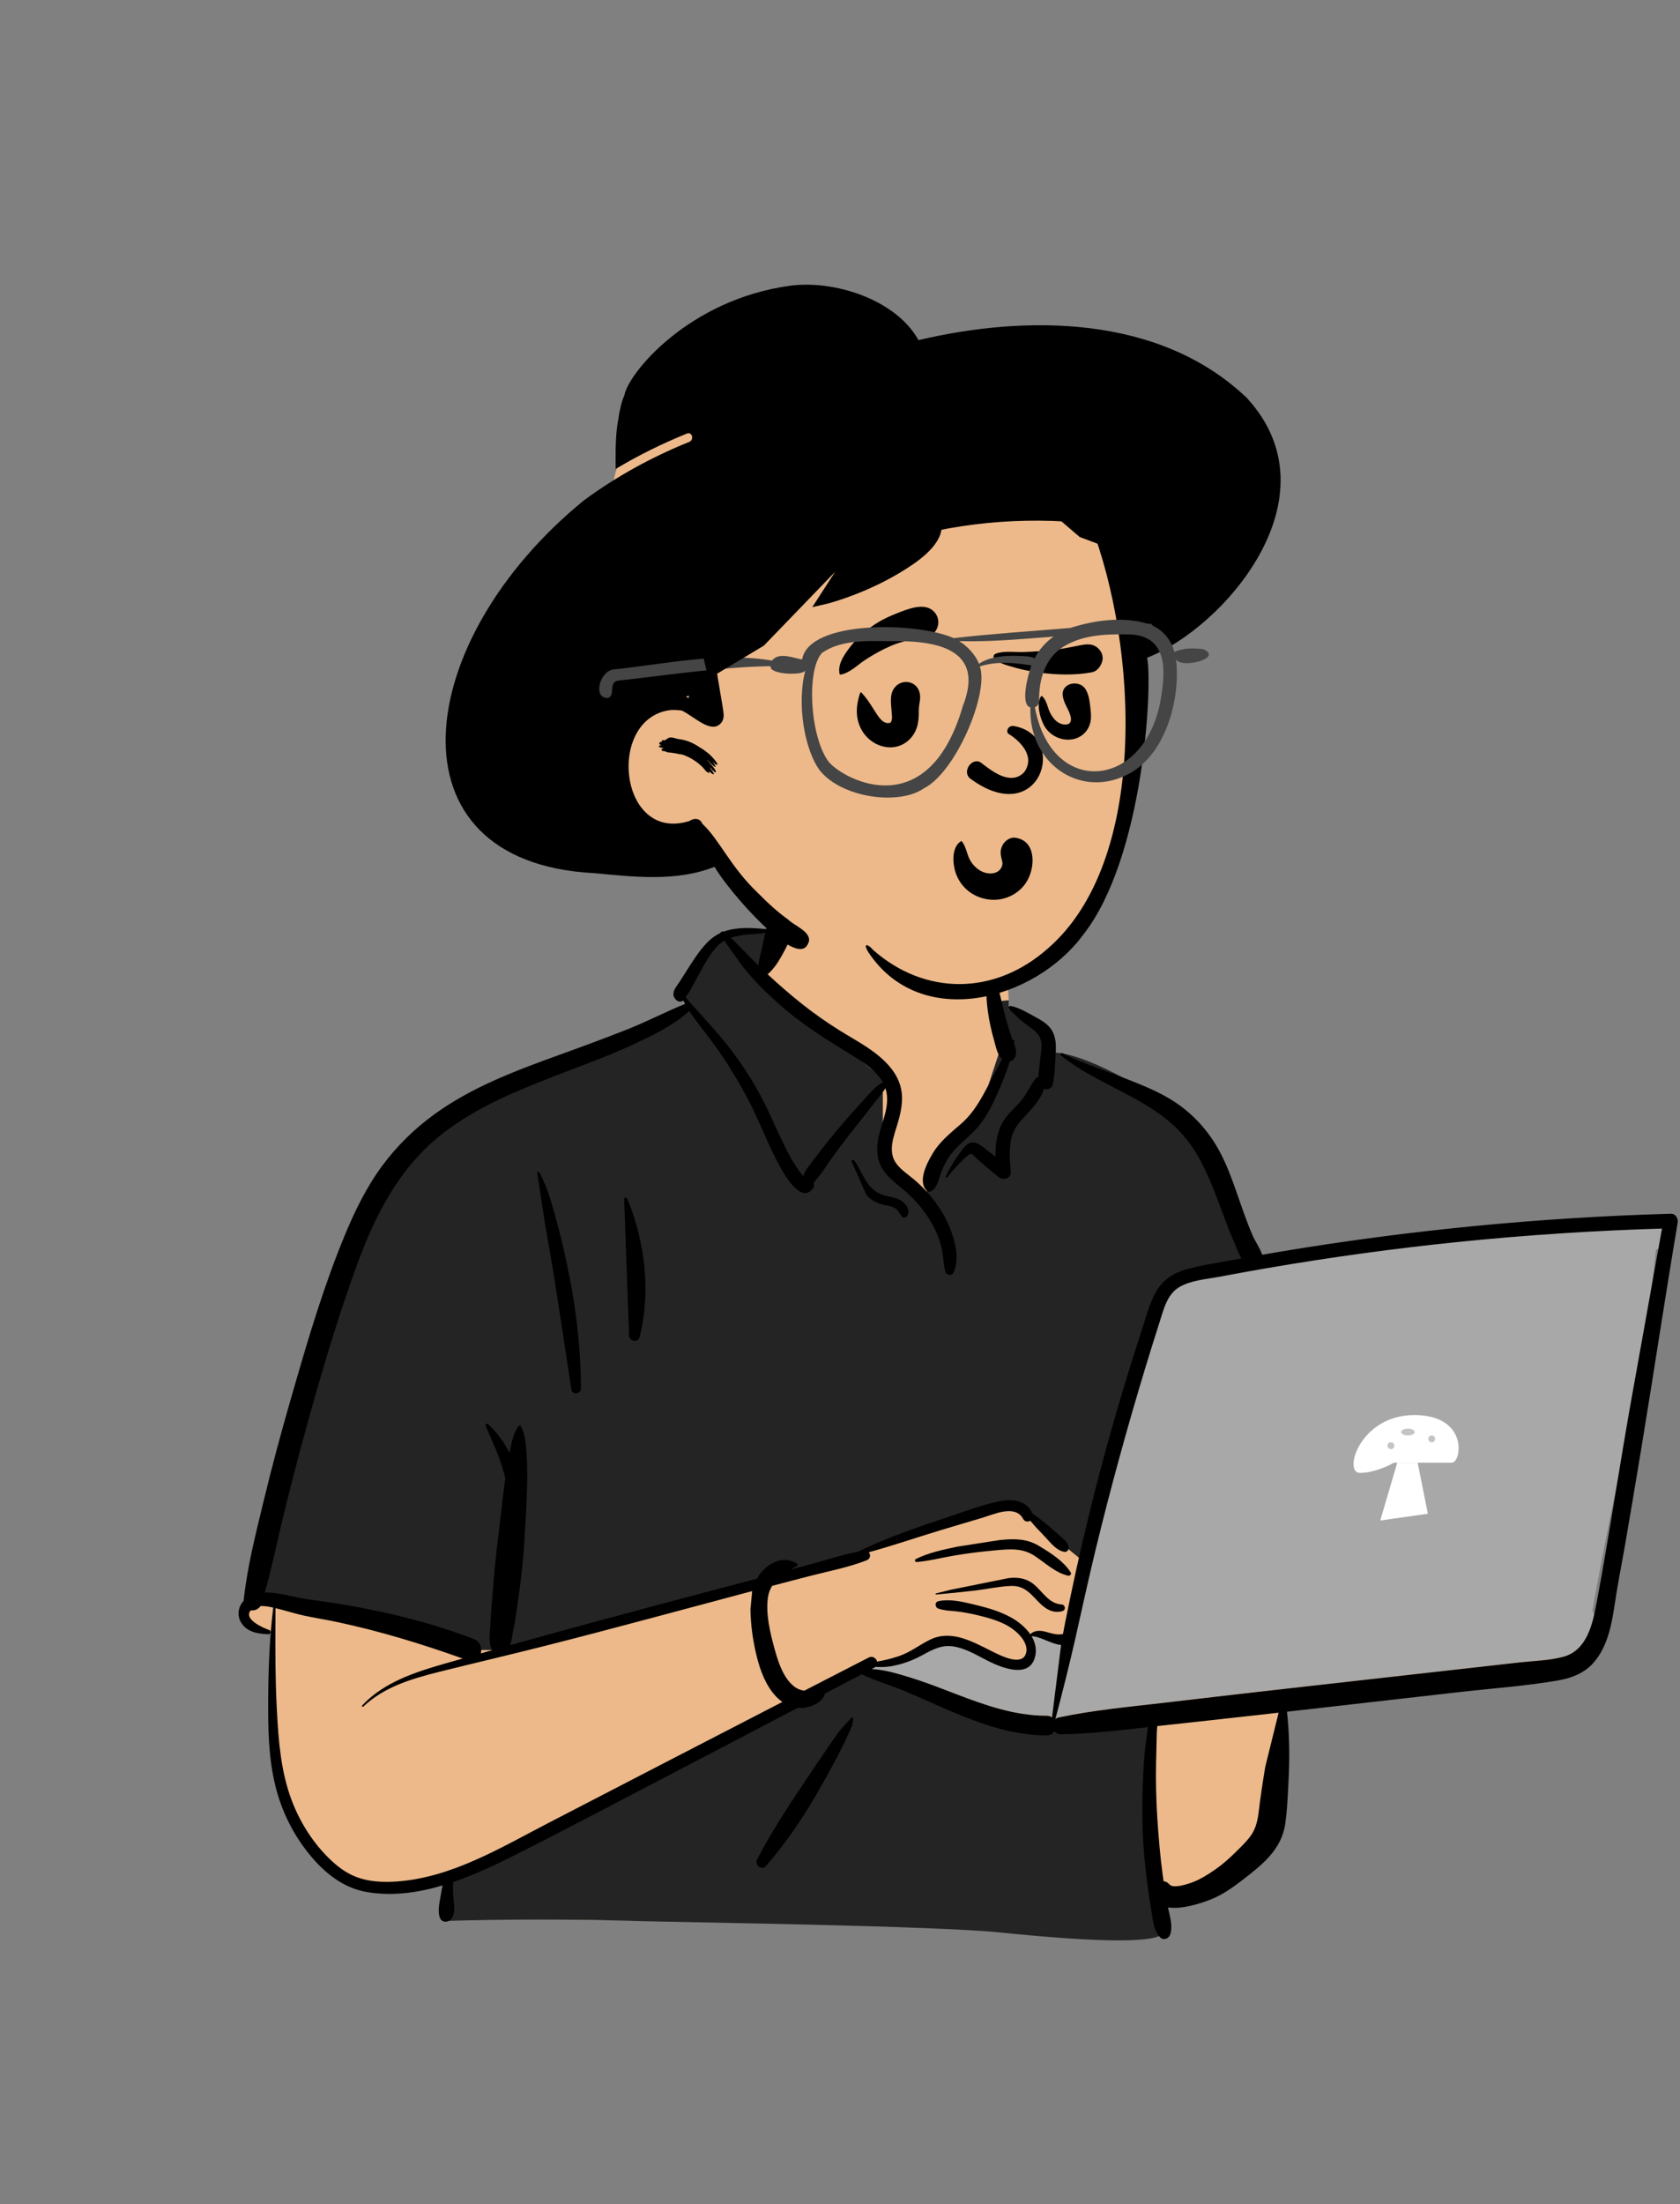 <svg width="247" height="324" viewBox="0 0 247 324" fill="none" xmlns="http://www.w3.org/2000/svg">
<rect x="0" y="0" width="247" height="324" fill="#808080" stroke="none"/>
<path fill-rule="evenodd" clip-rule="evenodd" d="M241.496 179.325C238.479 179.621 235.463 179.917 232.446 180.213C217.998 181.317 203.555 183.624 189.218 185.008C188.861 184.427 188.162 184.522 187.738 184.926C186.307 184.801 184.704 183.707 183.408 184.845C183.366 184.839 183.323 184.832 183.281 184.828C180.973 180.397 179.379 175.672 177.83 170.94C176.842 168.031 175.513 165.214 173.056 163.261C168.864 160.35 159.258 154.446 154.335 154.694C154.254 153.813 153.843 152.904 153.168 152.317C154.655 149.781 148.71 148.126 148.29 148.42C148.559 139.947 144.575 132.589 135.791 130.902C127.921 129.262 116.727 128.986 112.495 137.214C112.03 137.161 107.274 137.137 106.814 137.188C106.098 136.282 98.241 144.871 101.461 147.862C72.671 160.602 56.301 159.082 48.333 194.899C47.255 198.264 47.177 201.946 46.039 205.236C41.992 214.69 38.71 224.756 37.893 235.043C35.92 235.549 35.693 239.029 37.978 239.533C38.851 239.725 39.581 239.988 40.218 240.487C39.72 248.917 41.758 268.174 43.042 268.114C45.661 276.451 57.34 278.803 65.608 275.874C64.183 278.557 65.608 280.243 65.608 281.677C95.361 282.803 127.892 282.154 157.636 283.698C161.44 283.644 165.442 284.633 169.195 284.064C171.484 283.515 171.487 279.915 169.166 279.47L179.309 277.266C179.083 277.181 183.491 274.248 186.822 268.767C189.923 262.635 187.813 255.234 189.218 248.565C200.192 247.667 211.347 247.283 222.202 245.424C223.681 249.854 230.088 244.556 232.124 242.425C232.122 242.422 232.119 242.418 232.117 242.415C233.102 242.145 233.892 241.221 233.919 240.127C234.61 239.139 234.755 237.747 234.092 236.792C237.13 219.257 241.761 201.353 243.435 183.653C244.027 183.522 244.584 183.263 245.056 182.863L245.018 182.824C245.818 181.932 245.974 180.391 244.64 179.632C243.563 179.02 242.664 179.21 241.496 179.325Z" fill="#EDB98A"/>
<path fill-rule="evenodd" clip-rule="evenodd" d="M126.761 244.955L129.085 246.434L148.099 252.564L159.718 254.043L169.225 252.564V268.838L171.127 284.055C170.282 285.605 162.254 285.605 147.042 284.055C137.345 283.067 101.906 282.587 93.838 282.376L93.38 282.364C83.899 282.09 74.532 282.09 65.282 282.364V276.657L91.69 263.554L115.352 250.239L126.761 244.955ZM113.288 135.884L115.034 137.188L111.221 143.455L129.795 158.484V170.489L135.675 176.052L139.036 170.489L143.772 164.188L147.137 153.975L145.991 147.246L148.296 147.029C148.307 147.489 148.305 147.953 148.29 148.42C148.71 148.126 154.655 149.781 153.168 152.317C153.843 152.904 154.254 153.813 154.335 154.694C159.258 154.446 168.864 160.35 173.056 163.261C175.513 165.215 176.842 168.031 177.83 170.94L178.063 171.65L178.303 172.378L178.545 173.106C179.882 177.108 181.326 181.074 183.281 184.828C183.323 184.832 183.366 184.839 183.408 184.845C184.704 183.707 186.307 184.801 187.738 184.926C188.152 184.532 188.828 184.431 189.192 184.969L189.218 185.008L171.393 188.521L159.633 229.786L149.393 221.47L143.896 222.288L129.38 227.525L112.497 231.912L73.955 242.542H69.047L40.487 235.643L37.913 234.793C38.763 224.593 42.025 214.613 46.039 205.236C47.177 201.946 47.255 198.264 48.333 194.9C56.301 159.082 72.671 160.603 101.461 147.862C98.241 144.871 106.098 136.282 106.814 137.188L106.859 137.184L106.956 137.179L107.082 137.175C108.205 137.142 112.077 137.167 112.495 137.214C112.737 136.743 113.002 136.3 113.288 135.884Z" fill="#242424"/>
<path fill-rule="evenodd" clip-rule="evenodd" d="M244.345 180.578L243.814 183.538C243.688 183.579 243.56 183.614 243.43 183.643C243.263 185.407 243.067 187.174 242.845 188.942L239.554 207.295C238.986 210.542 238.447 213.796 237.912 217.051L237.203 220.548L236.764 222.721C235.816 227.427 234.895 232.117 234.087 236.782C234.209 236.958 234.304 237.148 234.373 237.348L234.31 237.611L234.267 237.787L234.223 237.96C233.585 240.412 232.476 242.789 229.862 243.511C227.89 244.055 225.726 244.104 223.689 244.319L223.464 244.343L187.832 248.352C183.526 248.836 179.223 249.335 174.92 249.839L171.189 250.277C165.99 250.879 160.761 251.353 155.638 252.443C155.45 252.483 155.294 252.559 155.167 252.658C156.198 248.751 157.186 244.85 158.081 240.904C159.088 236.463 160.044 232.013 161.121 227.588C163.292 218.673 165.725 209.817 168.389 201.037C168.948 199.194 169.52 197.355 170.104 195.52L170.514 194.238L170.83 193.216C171.318 191.657 171.923 190.055 173.355 189.196C175.031 188.19 177.317 188.023 179.218 187.675L180.505 187.433C182.431 187.074 184.359 186.728 186.29 186.396C195.534 184.805 204.831 183.529 214.162 182.571C223.871 181.573 233.615 180.925 243.37 180.608L244.345 180.578ZM155.905 241.773L155.996 241.78L154.665 252.424C154.452 252.275 154.182 252.184 153.852 252.185C149.486 252.197 145.301 250.802 141.253 249.267L140.637 249.032L138.918 248.371C137.171 247.702 135.415 247.047 133.626 246.504L132.903 246.285L132.535 246.177C131.181 245.781 129.756 245.422 128.347 245.332L128.155 245.322L128.565 245.106C128.625 245.075 128.678 245.039 128.725 245.001C129.5 245.059 130.277 245.043 131.095 244.896C132.634 244.619 134.13 244.083 135.503 243.338L136.117 243.005L136.368 242.872L136.534 242.786L136.699 242.702C137.879 242.114 139.007 241.746 140.496 242.059C142.187 242.415 143.669 243.327 145.194 244.097L145.464 244.232L145.646 244.32L145.832 244.407L146.019 244.493C148.081 245.421 151.361 246.422 152.152 243.619C152.469 242.492 152.22 241.437 151.67 240.512C152.696 240.423 154.531 241.634 155.905 241.773ZM207.217 206.704L207.242 206.831C207.533 208.401 206.802 209.903 205.696 210.998C204.789 211.896 203.183 212.395 202.728 213.686C202.469 214.421 202.745 215.118 203.277 215.604L203.154 215.664L203.034 215.725L202.917 215.787L202.803 215.85L202.692 215.912C200.885 216.951 199.413 218.64 201.043 220.68C202.892 222.995 206.756 223.07 209.478 222.889L209.661 222.876C212.301 222.678 215.427 221.791 216.858 219.353C217.515 218.234 217.443 216.882 216.528 215.924C215.975 215.347 214.991 214.754 214.088 214.684C214.127 214.175 214.067 213.683 213.888 213.268C213.501 212.372 212.471 211.768 211.477 211.746C211.558 209.842 210.033 207.962 208.911 206.44L208.796 206.284L208.685 206.13C208.17 205.413 207.068 205.815 207.217 206.704ZM208.723 208.731L209.746 212.563L209.728 212.595C209.368 213.279 210.313 214.056 210.873 213.481L210.929 213.42C211.594 212.733 212.614 213.657 212.627 214.388C212.645 215.417 211.976 216.212 211.178 216.738L211.122 216.774L210.975 216.866C210.32 217.299 210.816 218.204 211.535 218.094C212.426 217.957 213.156 217.251 213.606 216.368C214.087 216.506 214.634 216.489 215.141 216.773C216.417 217.487 215.683 218.736 214.852 219.491L214.818 219.521L214.75 219.58C213.226 220.88 211.15 221.332 209.194 221.429L209.081 221.434C207.104 221.519 204.529 221.547 202.836 220.384C201.781 219.661 201.476 218.634 202.368 217.662C202.873 217.113 203.382 216.559 203.906 216.023C204.691 216.398 205.392 216.246 206.195 215.891C206.298 215.846 206.241 215.688 206.14 215.688C205.697 215.688 204.072 214.865 203.993 214.34C203.92 213.854 204.819 213.444 205.256 213.209L205.32 213.174L205.375 213.142C205.832 212.865 206.262 212.542 206.655 212.18C207.654 211.261 208.379 210.108 208.696 208.846L208.723 208.731Z" fill="#A8A8A8"/>
<path fill-rule="evenodd" clip-rule="evenodd" d="M113.043 135.303C113.94 133.049 116.97 133.925 116.632 136.293C116.43 137.711 115.654 139.209 114.956 140.452C114.388 141.463 113.741 142.451 112.862 143.209C114.426 144.668 116.048 146.074 117.712 147.409C119.528 148.866 121.437 150.208 123.411 151.442C125.141 152.524 126.95 153.483 128.581 154.717C130.098 155.865 131.479 157.246 132.183 159.048C132.931 160.967 132.606 162.949 132.054 164.867L131.991 165.084C131.428 166.984 130.452 169.274 131.805 171.064C132.493 171.976 133.494 172.621 134.359 173.35C135.127 173.997 135.848 174.702 136.509 175.458C137.951 177.107 139.124 178.962 139.864 181.03L139.93 181.218C140.564 183.048 141.028 185.29 140.171 187.087C139.925 187.602 139.132 187.434 138.994 186.933C138.683 185.797 138.699 184.607 138.438 183.454C138.166 182.256 137.714 181.119 137.123 180.042C135.981 177.96 134.434 176.182 132.606 174.678L132.058 174.233C130.632 173.062 129.322 171.82 129.033 169.883C128.723 167.81 129.553 165.835 130.087 163.873C130.459 162.505 130.58 161.194 130.178 159.959C129.687 160.761 129.017 161.522 128.487 162.201C127.431 163.554 126.366 164.898 125.303 166.246C124.213 167.627 123.15 169.03 122.138 170.47C121.685 171.114 121.237 171.761 120.791 172.41C120.455 172.897 119.987 173.384 119.621 173.881C119.71 174.147 119.703 174.454 119.542 174.671C117.602 177.294 114.841 171.821 114.121 170.439C112.655 167.623 111.564 164.632 110.093 161.816C108.568 158.898 106.833 156.057 104.898 153.393C103.728 151.782 102.416 150.268 101.346 148.605C98.824 150.893 95.505 152.426 92.457 153.817C89.108 155.345 85.629 156.593 82.195 157.918L81.18 158.312C75.264 160.622 69.203 163.16 64.285 167.263C58.506 172.085 55.088 178.805 52.542 185.764C49.613 193.775 47.189 202.002 44.929 210.224C43.773 214.431 42.676 218.657 41.644 222.897C40.736 226.632 39.982 230.404 38.93 234.1C41.064 234.025 43.497 234.851 45.319 235.09C53.622 236.177 61.813 237.91 69.651 240.911C70.62 241.282 70.9 242.249 70.689 243.033C71.247 242.875 71.805 242.716 72.364 242.559C71.752 241.621 72.044 239.944 72.092 238.905L72.095 238.834C72.144 237.449 72.294 236.062 72.392 234.68C72.577 232.044 72.819 229.428 73.14 226.808L73.222 226.153C73.585 223.302 73.855 220.435 74.251 217.589L74.298 217.263C74.108 216.535 73.886 215.816 73.654 215.1C73.034 213.193 72.159 211.397 71.392 209.55C71.302 209.332 71.612 209.207 71.756 209.338C73.055 210.506 74.086 211.989 74.915 213.539C74.929 213.466 74.942 213.393 74.957 213.32L75.051 212.854C75.285 211.719 75.568 210.524 76.264 209.603C76.339 209.505 76.485 209.485 76.555 209.603C77.222 210.731 77.296 212.16 77.399 213.443C77.515 214.895 77.529 216.366 77.509 217.822C77.469 220.667 77.268 223.52 77.109 226.361C76.952 229.153 76.644 231.909 76.248 234.673L76.172 235.191C75.978 236.507 75.82 237.839 75.564 239.146L75.492 239.502C75.355 240.15 75.271 241.063 74.999 241.822C82 239.869 89.012 237.96 96.037 236.084C101.114 234.729 106.197 233.393 111.277 232.05C111.545 231.566 111.879 231.115 112.296 230.711C113.668 229.382 115.488 228.788 117.156 229.812C117.292 229.895 117.303 230.108 117.156 230.189C116.836 230.363 116.516 230.543 116.201 230.729L119.252 229.903C121.532 229.285 123.84 228.512 126.174 228.081C130.472 225.959 135.096 224.423 139.624 222.905L140.158 222.724C142.476 221.933 144.874 221.048 147.27 220.61C149.024 220.289 151.082 220.676 151.788 222.473C152.68 223.062 153.52 223.754 154.331 224.434C154.917 224.926 155.479 225.448 156.05 225.957L156.155 226.05C156.622 226.455 156.992 226.727 157.107 227.372C157.166 227.705 156.954 228.156 156.544 228.112C155.286 227.977 154.264 226.519 153.411 225.649C152.753 224.976 152.089 224.28 151.487 223.54C151.137 223.731 150.656 223.697 150.433 223.274C149.276 221.083 146.107 222.601 144.354 223.121L141.842 223.865C140.586 224.237 139.33 224.612 138.077 224.992C134.633 226.039 131.205 227.21 127.729 228.171C128.04 228.513 127.997 229.121 127.407 229.352C124.686 230.42 121.701 230.973 118.875 231.705C117.09 232.169 115.306 232.634 113.524 233.103C113.218 233.598 112.998 234.159 112.905 234.811C112.565 237.21 113.221 239.978 113.861 242.298L113.957 242.644C114.482 244.51 115.255 246.797 116.864 247.975C117.257 248.262 117.757 248.462 118.261 248.507C121.41 246.885 124.56 245.264 127.711 243.645C128.294 243.345 128.834 243.751 128.965 244.234C130.076 244.052 131.184 243.764 132.194 243.421C133.89 242.845 135.215 241.746 136.805 240.986C139.883 239.515 143.025 241.321 145.781 242.695L146.416 243.007C147.651 243.607 150.222 244.759 150.815 243.119C151.388 241.532 149.575 239.836 148.404 239.122C147.009 238.27 145.384 237.815 143.806 237.435C142.906 237.218 141.994 237.041 141.077 236.912C140.037 236.766 138.962 236.788 137.96 236.45C137.463 236.283 137.386 235.492 137.96 235.361C139.502 235.01 141.343 235.393 142.952 235.784L143.793 235.992C145.414 236.39 147.05 236.889 148.527 237.683C149.6 238.26 150.734 239.137 151.474 240.211C152.117 239.614 152.917 239.634 153.75 239.855L154.203 239.981C154.95 240.188 155.555 240.331 156.282 240.187C156.379 239.658 156.478 239.129 156.583 238.6C157.619 233.398 158.755 228.215 160.009 223.061C162.171 214.17 164.672 205.376 167.493 196.673L167.776 195.803C168.427 193.812 168.95 191.643 169.999 189.815C170.991 188.085 172.58 187.089 174.468 186.562C176.611 185.963 178.862 185.65 181.048 185.246C181.535 185.156 182.024 185.07 182.512 184.981C182.1 184.236 181.792 183.391 181.515 182.742L181.466 182.629C180.87 181.271 180.335 179.888 179.819 178.497L179.432 177.452C178.499 174.934 177.536 172.458 176.224 170.104C174.843 167.626 173.011 165.6 170.728 163.923C166.072 160.505 160.46 158.761 155.944 155.107C155.759 154.958 155.996 154.702 156.184 154.796C159.233 156.329 162.525 157.371 165.697 158.619L166.322 158.866C168.829 159.86 171.375 160.942 173.544 162.552C175.963 164.347 177.869 166.576 179.301 169.226C180.712 171.839 181.615 174.763 182.61 177.554L182.877 178.297C183.278 179.412 183.693 180.524 184.168 181.609C184.546 182.471 185.25 183.454 185.57 184.438C186.446 184.286 187.321 184.134 188.198 183.987C207.184 180.816 226.382 178.953 245.623 178.408C246.375 178.387 246.765 179.105 246.654 179.762C244.807 190.685 243.166 201.645 241.366 212.576C240.58 217.347 239.779 222.114 238.958 226.879C238.543 229.293 238.062 231.698 237.669 234.115C237.351 236.068 237.12 238.036 236.575 239.943C236.085 241.653 235.335 243.302 234.101 244.606C232.772 246.013 230.917 246.694 229.049 247.015C224.308 247.831 219.445 248.165 214.666 248.709L189.219 251.605C189.591 254.986 189.619 258.315 189.448 261.735L189.351 263.603C189.271 265.105 189.176 266.609 188.961 268.096C188.69 269.96 187.838 271.539 186.582 272.932C185.428 274.211 184.027 275.303 182.664 276.348C181.25 277.434 179.788 278.482 178.125 279.154L177.909 279.24C176.449 279.809 173.712 280.692 171.718 280.369C171.978 281.676 172.483 283.081 172.036 284.374C171.828 284.975 171.043 285.274 170.562 284.763C169.61 283.751 169.535 282.413 169.31 281.093C169.075 279.718 168.873 278.338 168.693 276.956C168.345 274.282 168.075 271.583 167.992 268.887C167.907 266.118 167.94 263.345 168.089 260.579C168.166 259.158 168.261 257.739 168.441 256.327C168.518 255.725 168.596 255.123 168.686 254.523C168.719 254.304 168.755 254.086 168.794 253.868L166.51 254.126C163.008 254.517 159.504 254.87 155.978 254.925C155.56 254.932 155.239 254.741 155.029 254.464C154.805 254.829 154.415 255.09 153.857 255.088C148.932 255.069 144.345 253.458 139.866 251.559C137.608 250.602 135.385 249.565 133.123 248.616C131.013 247.73 128.756 247.098 126.696 246.1L121.283 248.94C121.244 249.08 121.193 249.212 121.139 249.323C120.786 250.042 120.091 250.433 119.382 250.727C118.701 251.009 117.995 251.097 117.308 251.026C113.203 253.178 109.097 255.328 104.988 257.473L100.879 259.616C92.691 263.881 84.535 268.215 76.296 272.38L75.689 272.686C72.843 274.113 69.787 275.56 66.629 276.64C66.573 277.44 66.608 278.218 66.675 279.064L66.692 279.248C66.786 280.249 66.988 281.502 66.186 282.214C65.768 282.584 65.023 282.586 64.739 282.028C64.224 281.015 64.686 279.419 64.85 278.319C64.907 277.927 64.978 277.525 65.082 277.135C61.462 278.213 57.731 278.736 54.047 278.131C50.459 277.542 47.681 275.281 45.441 272.515C43.077 269.597 41.398 266.197 40.496 262.551C39.471 258.403 39.404 254.119 39.428 249.869C39.453 245.345 39.621 240.797 40.171 236.303C39.568 236.161 38.9 236.039 38.291 236.081C37.989 236.564 37.404 236.767 36.875 236.704C35.725 237.973 38.642 239.27 39.574 239.594C39.897 239.707 39.863 240.233 39.489 240.217L39.254 240.206C37.814 240.129 36.326 239.883 35.479 238.544C34.801 237.471 35.005 236.2 35.813 235.324C36.348 230.271 37.625 225.349 38.814 220.419C39.98 215.58 41.278 210.773 42.653 205.989L43.27 203.848C45.435 196.348 47.698 188.787 50.684 181.584C52.176 177.988 53.894 174.458 56.222 171.322C58.393 168.399 60.956 165.897 63.902 163.761C69.394 159.778 75.838 157.371 82.17 155.078L82.453 154.976C85.734 153.788 89.008 152.587 92.251 151.3C95.12 150.163 97.869 148.72 100.724 147.565C100.631 147.397 100.542 147.227 100.455 147.054L100.403 147.099C100.394 147.106 100.384 147.113 100.375 147.119C100.088 147.319 99.665 147.221 99.428 146.997C98.76 146.367 98.986 145.667 99.432 145.012L99.49 144.929C100.036 144.165 100.522 143.357 101.026 142.564L101.341 142.069C102.186 140.746 103.074 139.413 104.201 138.32C104.723 137.813 105.294 137.434 105.899 137.151C105.848 137.042 106.301 136.818 106.43 136.93C108.348 136.228 110.554 136.375 112.645 136.569M187.988 251.745L185.322 252.048C182.388 252.382 179.454 252.705 176.519 253.024L170.145 253.717C170.128 254.081 170.084 254.436 170.076 254.711C170.035 256.126 170.004 257.542 169.974 258.958C169.915 261.796 169.98 264.637 170.167 267.469C170.348 270.214 170.586 272.959 170.957 275.685L171.033 276.23L171.076 276.517C171.379 276.546 171.676 276.69 171.923 276.985C172.462 277.629 174.414 277.003 175.177 276.732C176.431 276.285 177.611 275.531 178.701 274.775C179.765 274.036 180.723 273.175 181.644 272.268L182.397 271.523C183.146 270.778 183.896 269.985 184.355 269.048C184.978 267.777 185.059 266.217 185.241 264.833C185.466 263.131 185.734 261.429 186.016 259.735M110.589 233.877L110.312 233.949C100.266 236.62 90.235 239.369 80.159 241.921C75.172 243.185 70.161 244.356 65.168 245.596L64.36 245.798C60.421 246.794 56.435 247.992 53.419 250.85C53.307 250.956 53.146 250.794 53.251 250.682C56.501 247.22 61.125 245.755 65.564 244.484C66.385 244.249 67.206 244.02 68.027 243.787C61.99 241.634 55.857 239.76 49.583 238.424C47.968 238.08 46.333 237.828 44.719 237.482C43.593 237.241 42.494 236.893 41.38 236.604L40.504 236.384L40.492 239.154C40.477 243.078 40.484 246.998 40.684 250.921L40.722 251.648C40.956 256.014 41.32 260.471 42.869 264.587C44.127 267.933 46.133 271.084 48.757 273.521C50.084 274.753 51.511 275.713 53.275 276.187C54.913 276.627 56.629 276.678 58.313 276.561C66.39 275.997 73.579 271.608 80.595 267.974C92.07 262.031 103.547 256.09 115.034 250.169C114.724 249.956 114.431 249.712 114.165 249.437C112.625 247.845 111.812 245.667 111.279 243.557C110.711 241.311 110.371 238.904 110.331 236.585M125.205 252.463C125.306 252.409 125.424 252.477 125.429 252.591C125.464 253.469 124.979 254.335 124.617 255.125L124.579 255.21C124.139 256.189 123.657 257.156 123.158 258.107C122.162 260.007 121.127 261.887 120.046 263.74C117.874 267.469 115.459 271.04 112.606 274.286C111.961 275.02 110.901 274.079 111.315 273.29C113.309 269.483 115.634 265.889 118.027 262.327C119.225 260.543 120.423 258.757 121.632 256.982C122.137 256.241 122.648 255.502 123.173 254.775L123.49 254.34M244.35 180.588C234.269 180.893 224.2 181.55 214.167 182.581C204.836 183.54 195.54 184.815 186.295 186.406C184.365 186.738 182.436 187.084 180.51 187.444L179.355 187.661C177.428 188.026 175.075 188.177 173.36 189.206C171.552 190.292 171.063 192.56 170.461 194.43C169.754 196.63 169.065 198.836 168.394 201.047C165.73 209.827 163.297 218.684 161.127 227.598C160.049 232.024 159.093 236.473 158.086 240.914C157.191 244.86 156.203 248.762 155.172 252.668C155.299 252.569 155.455 252.494 155.643 252.454C160.766 251.363 165.995 250.889 171.195 250.287L171.698 250.228C177.076 249.596 182.455 248.967 187.837 248.362L223.469 244.353C225.57 244.117 227.822 244.085 229.867 243.521C233.344 242.561 234.159 238.673 234.742 235.576L234.76 235.482C236.519 226.125 237.919 216.686 239.559 207.306M156.001 241.791C154.618 241.699 152.724 240.432 151.675 240.523C152.226 241.448 152.474 242.502 152.157 243.629C151.273 246.764 147.277 245.142 145.351 244.184C143.773 243.399 142.249 242.437 140.502 242.069C138.522 241.653 137.181 242.441 135.508 243.348C134.135 244.094 132.639 244.629 131.1 244.906C130.282 245.054 129.505 245.069 128.73 245.012C128.683 245.05 128.63 245.085 128.57 245.117L128.16 245.332C130.015 245.417 131.905 245.99 133.631 246.514C135.42 247.057 137.177 247.712 138.924 248.382L140.642 249.042C144.881 250.666 149.27 252.208 153.857 252.195C154.187 252.194 154.457 252.285 154.67 252.434M148.261 231.968C149.628 231.801 150.889 231.98 151.981 232.87C153.298 233.944 154.183 235.724 156.077 235.84C156.629 235.875 156.757 236.651 156.208 236.813C154.799 237.231 153.658 236.468 152.698 235.478L152.052 234.803C151.103 233.82 150.228 233.06 148.618 233.119C146.893 233.182 145.166 233.58 143.453 233.783C141.512 234.013 139.572 234.208 137.625 234.377C137.535 234.385 137.519 234.242 137.604 234.222L139.784 233.679M146.942 226.379L147.167 226.356C149.152 226.164 150.967 226.156 152.739 227.224L153.079 227.43C154.677 228.401 156.417 229.546 157.416 231.119C157.579 231.377 157.309 231.68 157.036 231.614C155.115 231.153 153.711 229.743 152.096 228.688C150.283 227.504 148.411 227.7 146.344 227.884C144.343 228.062 142.343 228.306 140.361 228.64C138.499 228.953 136.631 229.448 134.751 229.606L134.751 229.602C134.536 229.601 134.414 229.279 134.633 229.169C136.541 228.216 138.752 227.765 140.828 227.329M207.23 206.756C207.038 205.838 208.167 205.413 208.69 206.141L208.801 206.294C209.931 207.843 211.566 209.787 211.483 211.756C212.476 211.778 213.506 212.382 213.893 213.279C214.072 213.694 214.133 214.185 214.093 214.694C214.996 214.764 215.981 215.357 216.533 215.935C217.448 216.892 217.52 218.245 216.864 219.363C215.432 221.801 212.306 222.688 209.666 222.886L209.572 222.893C206.846 223.081 202.918 223.031 201.049 220.691C199.245 218.434 201.238 216.606 203.282 215.614C202.75 215.128 202.474 214.431 202.733 213.696C203.188 212.405 204.794 211.906 205.701 211.008C206.808 209.913 207.539 208.412 207.247 206.842M78.985 172.393C78.983 172.236 79.203 172.177 79.28 172.313C80.572 174.586 81.247 177.372 81.935 179.875C82.655 182.498 83.237 185.148 83.759 187.817C84.817 193.221 85.381 198.595 85.419 204.103C85.425 204.889 84.144 205.098 84.019 204.293C83.187 198.935 82.39 193.571 81.552 188.215C81.13 185.521 80.639 182.837 80.17 180.151M91.768 176.352C91.673 176.038 92.129 175.933 92.246 176.22C94.837 182.583 95.715 189.795 94.051 196.509C93.797 197.536 92.293 197.091 92.485 196.077M125.195 170.697C125.182 170.463 125.486 170.426 125.601 170.587C126.829 172.318 127.338 174.636 129.492 175.53C130.568 175.977 131.778 175.899 132.728 176.653C133.364 177.158 133.851 177.954 133.374 178.718C133.22 178.965 132.79 179.089 132.581 178.82C132.276 178.43 132.115 177.962 131.701 177.669C131.118 177.256 130.33 177.23 129.661 177.036C128.795 176.785 128.032 176.345 127.407 175.692M145.708 141.83C145.835 141.766 145.956 141.807 146.037 141.916C146.153 142.072 146.139 142.224 145.997 142.331C146.186 142.718 146.41 143.686 146.441 143.827C146.571 144.398 146.708 144.967 146.852 145.534C147.142 146.679 147.397 147.833 147.687 148.978C147.995 150.192 148.362 151.393 148.771 152.577C148.797 152.654 148.826 152.732 148.856 152.811L148.903 152.931L148.914 152.913C148.997 152.782 149.17 152.874 149.15 153.012C149.131 153.139 149.105 153.264 149.084 153.391L149.126 153.504C149.393 154.223 149.576 154.981 149.086 155.615C148.903 155.853 148.701 155.993 148.45 156.035C148.047 157.365 147.541 158.669 146.999 159.922L146.841 160.288C146.044 162.116 145.195 163.92 143.927 165.477C142.542 167.176 140.637 168.336 139.431 170.198C138.87 171.064 138.48 171.975 138.163 172.953L138.044 173.325C137.819 174.016 137.559 174.687 136.91 175.093C136.703 175.222 136.393 175.181 136.226 175.004C134.896 173.597 136.289 170.968 137.091 169.605C138.206 167.709 139.82 166.497 141.436 165.067C143.178 163.526 144.289 161.464 145.363 159.432C146.022 158.188 146.657 156.917 147.326 155.667C146.627 155.049 146.403 153.821 146.167 152.968L146.145 152.891C145.754 151.524 145.443 150.122 145.246 148.714C145.057 147.36 144.978 146.026 145.028 144.664L145.043 144.317M148.307 148.275C148.153 148.063 148.409 147.823 148.621 147.867C149.909 148.134 151.169 148.914 152.325 149.545L152.448 149.612C153.371 150.109 154.3 150.719 154.785 151.687C155.312 152.738 155.268 153.949 155.197 155.092L155.19 155.199C155.102 156.569 155.087 157.992 154.798 159.338C154.649 160.026 154.026 160.22 153.493 160.058C152.859 162.061 151.077 163.537 149.776 165.118C148.116 167.134 148.429 169.855 148.602 172.282C148.672 173.265 147.45 173.544 146.821 173.02L145.37 171.815C145.129 171.614 144.888 171.412 144.647 171.21C144.441 171.036 144.237 170.861 144.034 170.684L143.732 170.417C143.598 170.297 143.006 169.636 142.833 169.608C142.414 169.542 141.418 170.647 141.077 170.993L141.034 171.037C140.393 171.666 139.813 172.343 139.273 173.061C139.174 173.193 138.98 173.083 139.051 172.931C139.535 171.894 140.097 170.903 140.765 169.976L140.9 169.791C141.344 169.192 141.94 168.134 142.725 167.958C143.682 167.742 144.638 168.702 145.335 169.236L145.379 169.269C145.711 169.518 146.038 169.771 146.365 170.026C146.331 168.219 146.559 166.393 147.492 164.835C148.15 163.737 149.135 162.923 149.978 161.979C150.917 160.928 151.407 159.636 152.257 158.542C152.366 158.401 152.517 158.325 152.68 158.301C152.713 157.421 152.843 156.532 152.943 155.662L152.972 155.401C153.073 154.456 153.312 153.3 152.849 152.415C152.412 151.578 151.409 150.987 150.666 150.42L150.059 149.949M106.494 138.274C106.107 138.498 105.744 138.777 105.415 139.126C104.38 140.225 103.639 141.593 102.919 142.908C102.531 143.617 102.157 144.333 101.766 145.04C101.596 145.347 101.421 145.651 101.244 145.955C101.163 146.095 100.92 146.373 100.799 146.544C100.933 146.732 101.071 146.917 101.212 147.099C101.266 147.169 104.98 151.217 106.275 152.801C108.258 155.227 110.03 157.79 111.545 160.534C113.028 163.22 114.158 166.064 115.532 168.803C116.22 170.174 116.988 171.535 117.967 172.722C118.005 172.768 118.045 172.812 118.084 172.857C118.458 171.847 119.415 170.766 119.885 170.145L119.929 170.086C120.996 168.648 122.123 167.253 123.274 165.881C124.325 164.629 125.403 163.404 126.507 162.199L126.922 161.748C127.691 160.917 128.668 159.673 129.795 159.079C129.674 158.864 129.534 158.651 129.374 158.441C128.319 157.062 126.827 156.061 125.356 155.158L124.401 154.577C120.804 152.384 117.262 150.089 114.139 147.239C112.487 145.732 110.857 144.152 109.468 142.393L108.977 141.772M112.497 137.188C110.812 137.329 108.993 137.296 107.436 137.845C108.82 139.154 110.136 140.567 111.487 141.898C111.608 140.998 111.854 140.109 112.062 139.231" fill="black"/>
<path fill-rule="evenodd" clip-rule="evenodd" d="M166.838 97.896C166.754 93.161 166.661 88.332 165.959 83.643C165.272 79.059 163.384 74.916 160.139 71.588C153.247 64.517 143.256 62.79 133.956 61.208L118.056 58.502C113.205 57.676 108.03 56.357 103.129 57.528C100.714 58.104 98.663 59.444 96.789 61.03C94.982 62.558 93.04 64.199 91.816 66.254C90.589 68.313 90.167 70.72 89.769 73.048C89.319 75.674 88.97 78.319 88.722 80.971C88.224 86.285 88.156 91.638 88.517 96.962C88.692 99.545 88.97 102.12 89.325 104.683C89.501 105.955 89.7 107.223 89.925 108.486C89.991 108.859 90.041 109.272 90.109 109.688C89.608 111.118 89.323 112.599 89.346 114.074C89.413 118.418 93.07 121.152 96.757 122.621C98.895 123.472 101.13 124.05 103.23 125.001C105.44 126.002 106.944 127.623 108.455 129.473C111.336 133.002 114.587 136.173 118.3 138.818C126.172 144.428 136.142 147.081 145.693 145.067C147.985 144.584 150.297 143.834 152.357 142.703C154.531 141.51 156.167 139.78 157.54 137.735C160.09 133.939 161.919 129.665 163.302 125.315C164.713 120.878 165.715 116.433 166.261 111.806C166.805 107.194 166.92 102.536 166.838 97.896V97.896Z" fill="#EDB98A"/>
<path fill-rule="evenodd" clip-rule="evenodd" d="M116.099 42.009C122.679 41.101 131.76 44.05 135.037 49.996C150.681 46.299 170.413 46.178 183.307 58.486C196.761 73.087 179.862 92.338 168.656 96.678C169.472 100.653 168.2 126.117 159.199 137.476C152.055 147.1 135.42 151.542 127.722 140.046L127.662 139.952C126.838 138.624 127.548 138.667 128.394 139.654C135.932 146.299 146.181 146.413 154.078 139.4C168.88 126.582 167.354 95.152 160.311 76.969C140.255 74.761 118.782 80.855 104.93 95.989L105.867 101.642C106.026 102.606 106.208 103.568 106.346 104.534C106.434 105.154 106.444 105.769 106.016 106.271C104.603 107.926 102.222 105.439 100.262 104.45C99.683 104.368 99.104 104.337 98.535 104.377C89.121 105.593 90.976 123.902 101.323 120.692C102.193 120.15 102.94 120.315 103.277 121.103C105.743 123.368 107.37 127.407 111.467 131.298C112.913 132.757 114.229 133.978 115.855 135.149C116.81 136.117 119.693 137.105 118.779 138.762C117.051 142.533 106.862 130.688 105.06 127.412C99.416 129.646 93.161 128.887 87.312 128.341C56.454 126.733 60.573 94.124 85.867 73.536C90.628 70.022 95.881 67.155 101.342 64.95C102.087 64.648 101.761 63.421 101.005 63.727C97.392 65.186 93.87 66.924 90.513 68.935L90.507 67.733C90.502 65.708 90.534 63.599 90.885 61.749C91.06 60.467 91.355 59.098 91.809 58.068C92.371 54.91 101.165 44.069 116.099 42.009ZM98.124 108.58C98.6 108.127 99.49 108.668 99.914 108.654C100.998 108.803 102.029 109.262 102.833 109.829C103.363 110.127 103.735 110.407 104.046 110.664L104.054 110.662C104.052 110.662 104.049 110.664 104.047 110.665L104.076 110.685C104.528 111.007 106.185 112.822 105.138 112.334C105.06 112.233 104.98 112.135 104.9 112.039C104.891 112.052 104.879 112.065 104.865 112.078L104.924 112.165C105.813 113.506 104.277 112.093 104.041 111.718C104.03 111.727 104.017 111.733 104.005 111.74L104.312 112.115C104.355 112.168 104.389 112.211 104.417 112.247L104.482 112.31C105.511 113.323 105.543 114.235 104.348 112.737C104.395 112.807 104.433 112.882 104.438 112.949L104.509 113.039C105.447 114.251 104.684 113.821 104.218 113.303L104.179 113.258L104.187 113.271C104.62 113.94 103.76 113.47 103.608 113.112L103.601 113.096C103.436 112.96 103.334 112.808 103.299 112.77L103.292 112.763C102.486 111.935 101.317 111.234 100.323 110.915C100.179 110.888 100.034 110.866 99.887 110.85C99.289 110.717 98.686 110.625 98.075 110.576C98.001 110.567 97.925 110.512 97.869 110.441C96.946 110.41 97.231 110.031 97.614 109.96L97.62 109.959L97.544 109.953C96.952 109.895 96.548 109.682 97.147 109.551L97.222 109.536C97.213 109.521 97.205 109.507 97.197 109.492C96.684 109.436 97.019 108.936 97.303 109.057C97.184 108.664 97.731 108.86 97.799 108.802C97.851 108.744 97.916 108.693 97.953 108.69C98.118 108.574 98.038 108.584 98.124 108.58ZM101.261 102.226L101.141 102.296C101.043 102.353 100.944 102.391 100.843 102.413C100.985 102.474 101.125 102.539 101.263 102.609C101.261 102.523 101.259 102.438 101.259 102.353L101.261 102.226Z" fill="black"/>
<path fill-rule="evenodd" clip-rule="evenodd" d="M147.453 124.137C147.777 123.573 148.523 123.051 149.206 123.131C152.265 123.49 152.26 127.2 151.078 129.366C150.031 131.287 147.864 132.414 145.695 132.249C143.416 132.076 141.474 130.736 140.619 128.603C140.054 127.192 139.793 124.588 141.296 123.64C141.324 123.622 141.37 123.627 141.392 123.652C142.113 124.491 142.142 125.751 142.773 126.685C143.36 127.553 144.271 128.271 145.34 128.381C146.137 128.464 146.944 128.176 147.256 127.46C147.425 127.072 147.406 126.862 147.343 126.595L147.285 126.363C147.085 125.551 146.995 124.933 147.453 124.137ZM148.271 107.866C149.866 108.837 152.297 111.099 150.581 113.504C148.56 115.624 145.652 113.193 144.218 112.093C142.889 111.241 141.396 113.433 142.629 114.428C152.986 122.099 157.19 108.12 149.078 106.726C148.184 106.572 147.853 107.566 148.271 107.866ZM131.424 101.214C132.403 99.745 134.638 99.961 135.177 101.705C135.47 102.65 135.066 103.499 135.087 104.442C135.104 105.239 135.052 106.127 134.808 106.899C134.251 108.659 132.669 109.903 130.797 109.851C128.931 109.8 127.287 108.618 126.506 106.954C125.722 105.284 125.888 103.555 126.46 101.857C126.488 101.775 126.595 101.736 126.659 101.805C127.336 102.524 127.831 103.284 128.344 104.089L128.869 104.915C129.271 105.537 129.854 106.331 130.604 106.281L130.716 106.27C130.925 106.252 130.893 106.294 131.053 106.01C131.128 105.878 131.114 105.634 131.15 105.479L131.163 105.426L131.156 105.398C131.14 105.323 131.124 105.181 131.111 104.936L131.109 104.881C131.054 103.732 130.73 102.256 131.424 101.214ZM156.246 102.193C156.07 100.313 158.712 99.895 159.59 101.286C160.048 102.012 160.182 102.923 160.283 103.786L160.33 104.196C160.434 105.082 160.475 106.005 160.091 106.832C159.485 108.134 158.167 108.823 156.746 108.714C155.388 108.609 154.15 107.822 153.497 106.627C152.915 105.561 152.336 103.478 153.043 102.366C153.086 102.299 153.171 102.29 153.23 102.342C153.898 102.935 154.007 104.017 154.404 104.79C154.813 105.587 155.435 106.364 156.376 106.485C157.277 106.601 157.621 106.109 157.391 105.25C157.095 104.141 156.357 103.386 156.246 102.193ZM132.137 90.039L132.569 89.873C134.049 89.314 136.081 88.667 137.285 89.871C138.027 90.614 138.169 91.707 137.639 92.614C136.997 93.711 135.845 93.738 134.733 93.9C133.468 94.084 132.182 94.433 131.004 94.932C129.678 95.493 128.446 96.193 127.24 96.975C126.094 97.718 124.952 98.932 123.579 99.161C123.524 99.17 123.46 99.146 123.445 99.085C123.134 97.743 124 96.422 124.773 95.375C125.708 94.107 126.841 93.067 128.107 92.134C129.329 91.233 130.726 90.582 132.137 90.039ZM159.025 94.81L159.156 94.787C160.054 94.638 160.867 94.672 161.544 95.383C162.06 95.926 162.259 96.629 162.013 97.346C161.786 98.008 161.278 98.68 160.541 98.819C158.053 99.287 155.296 99.21 152.795 98.855C151.651 98.693 150.496 98.494 149.382 98.181L148.869 98.032C147.939 97.766 146.873 97.489 146.197 96.804C145.954 96.558 146.095 96.206 146.385 96.092C147.565 95.63 149.181 95.876 150.438 95.84C151.901 95.798 153.366 95.688 154.822 95.537C156.245 95.389 157.622 95.068 159.025 94.81Z" fill="black"/>
<path fill-rule="evenodd" clip-rule="evenodd" d="M170.723 102.353C168.709 115.983 154.648 117.49 152.15 103.959C152.551 103.784 152.839 103.438 152.779 102.767C152.765 99.818 153.68 96.701 156.339 95.062C159.087 93.37 162.303 93.202 165.482 93.244C171.55 93.1 171.423 98.174 170.723 102.353M149.949 96.426C148.045 96.345 145.635 96.412 143.929 97.573C143.46 96.31 142.242 94.961 141.01 94.239C145.587 94.373 150.298 93.923 154.908 93.573C153.805 94.326 152.778 95.456 152.111 96.764C151.491 96.433 150.604 96.464 149.949 96.426M141.555 103.798C136.274 121.982 123.093 114.056 121.656 111.726C119.064 107.87 118.576 98.496 120.834 95.989C124.066 93.723 128.642 94.306 132.46 94.25C139.474 94.345 144.456 96.444 141.555 103.798M176.958 95.435C175.524 95.247 173.991 95.21 172.657 95.841C172.246 94.095 170.957 92.635 169.501 91.993C169.324 91.772 169.351 91.653 168.749 91.686C165.053 90.575 160.917 91.163 157.365 92.302C151.755 92.775 145.87 93.147 140.213 93.799C134.914 91.418 118.923 91.069 117.929 96.937C116.679 96.75 114.55 95.765 113.5 97.1C105.795 95.794 97.833 97.61 90.094 98.419C88.147 98.778 87.143 102.645 89.354 102.592C90.597 102.254 89.316 100.184 90.99 100.028C98.456 99.212 105.76 98.055 113.302 97.919C113.04 99.222 118.291 99.307 118.369 98.546C118.38 98.552 118.392 98.556 118.403 98.561C117.106 103.399 118.277 110.361 120.622 113.361C123.908 117.289 132.157 118.416 135.814 115.889C140.533 113.556 145.441 101.847 144.062 97.957C146.564 97.163 149.038 97.401 151.635 97.805C151.041 99.486 150.014 103.621 151.491 103.98C151.22 112.191 158.689 117.314 165.576 113.946C171.536 111.147 173.62 102.288 172.891 96.91C173.633 98.344 179.863 96.783 176.958 95.435" fill="#454545"/>
<rect x="191" y="199" width="30" height="27" fill="#A8A8A8"/>
<path d="M209.93 222.5L202.93 223.5L205.43 215H208.43L209.93 222.5Z" fill="white"/>
<path d="M199.93 216.5C201.93 216.5 204.096 215.5 204.93 215H208.93H213.43C214.93 215 215.93 208 207.93 208C199.93 208 197.43 216.5 199.93 216.5Z" fill="white"/>
<circle cx="204.5" cy="212.5" r="0.5" fill="#C4C4C4"/>
<ellipse cx="207" cy="210.5" rx="1" ry="0.5" fill="#C4C4C4"/>
<circle cx="210.5" cy="211.5" r="0.5" fill="#C4C4C4"/>
<path d="M134 82.5C139.2 78.9 138.167 76.333 137 75.5L124 73L101 84.5L104.5 99L112 94.5L126 80L120.5 88.5C122.833 88 128.8 86.1 134 82.5Z" fill="black"/>
<path d="M159 78.5L155.5 75.5H168L163 80L159 78.5Z" fill="black"/>
<path d="M134 82.5C139.2 78.9 138.167 76.333 137 75.5L124 73L101 84.5L104.5 99L112 94.5L126 80L120.5 88.5C122.833 88 128.8 86.1 134 82.5Z" stroke="black"/>
<path d="M159 78.5L155.5 75.5H168L163 80L159 78.5Z" stroke="black"/>
</svg>
